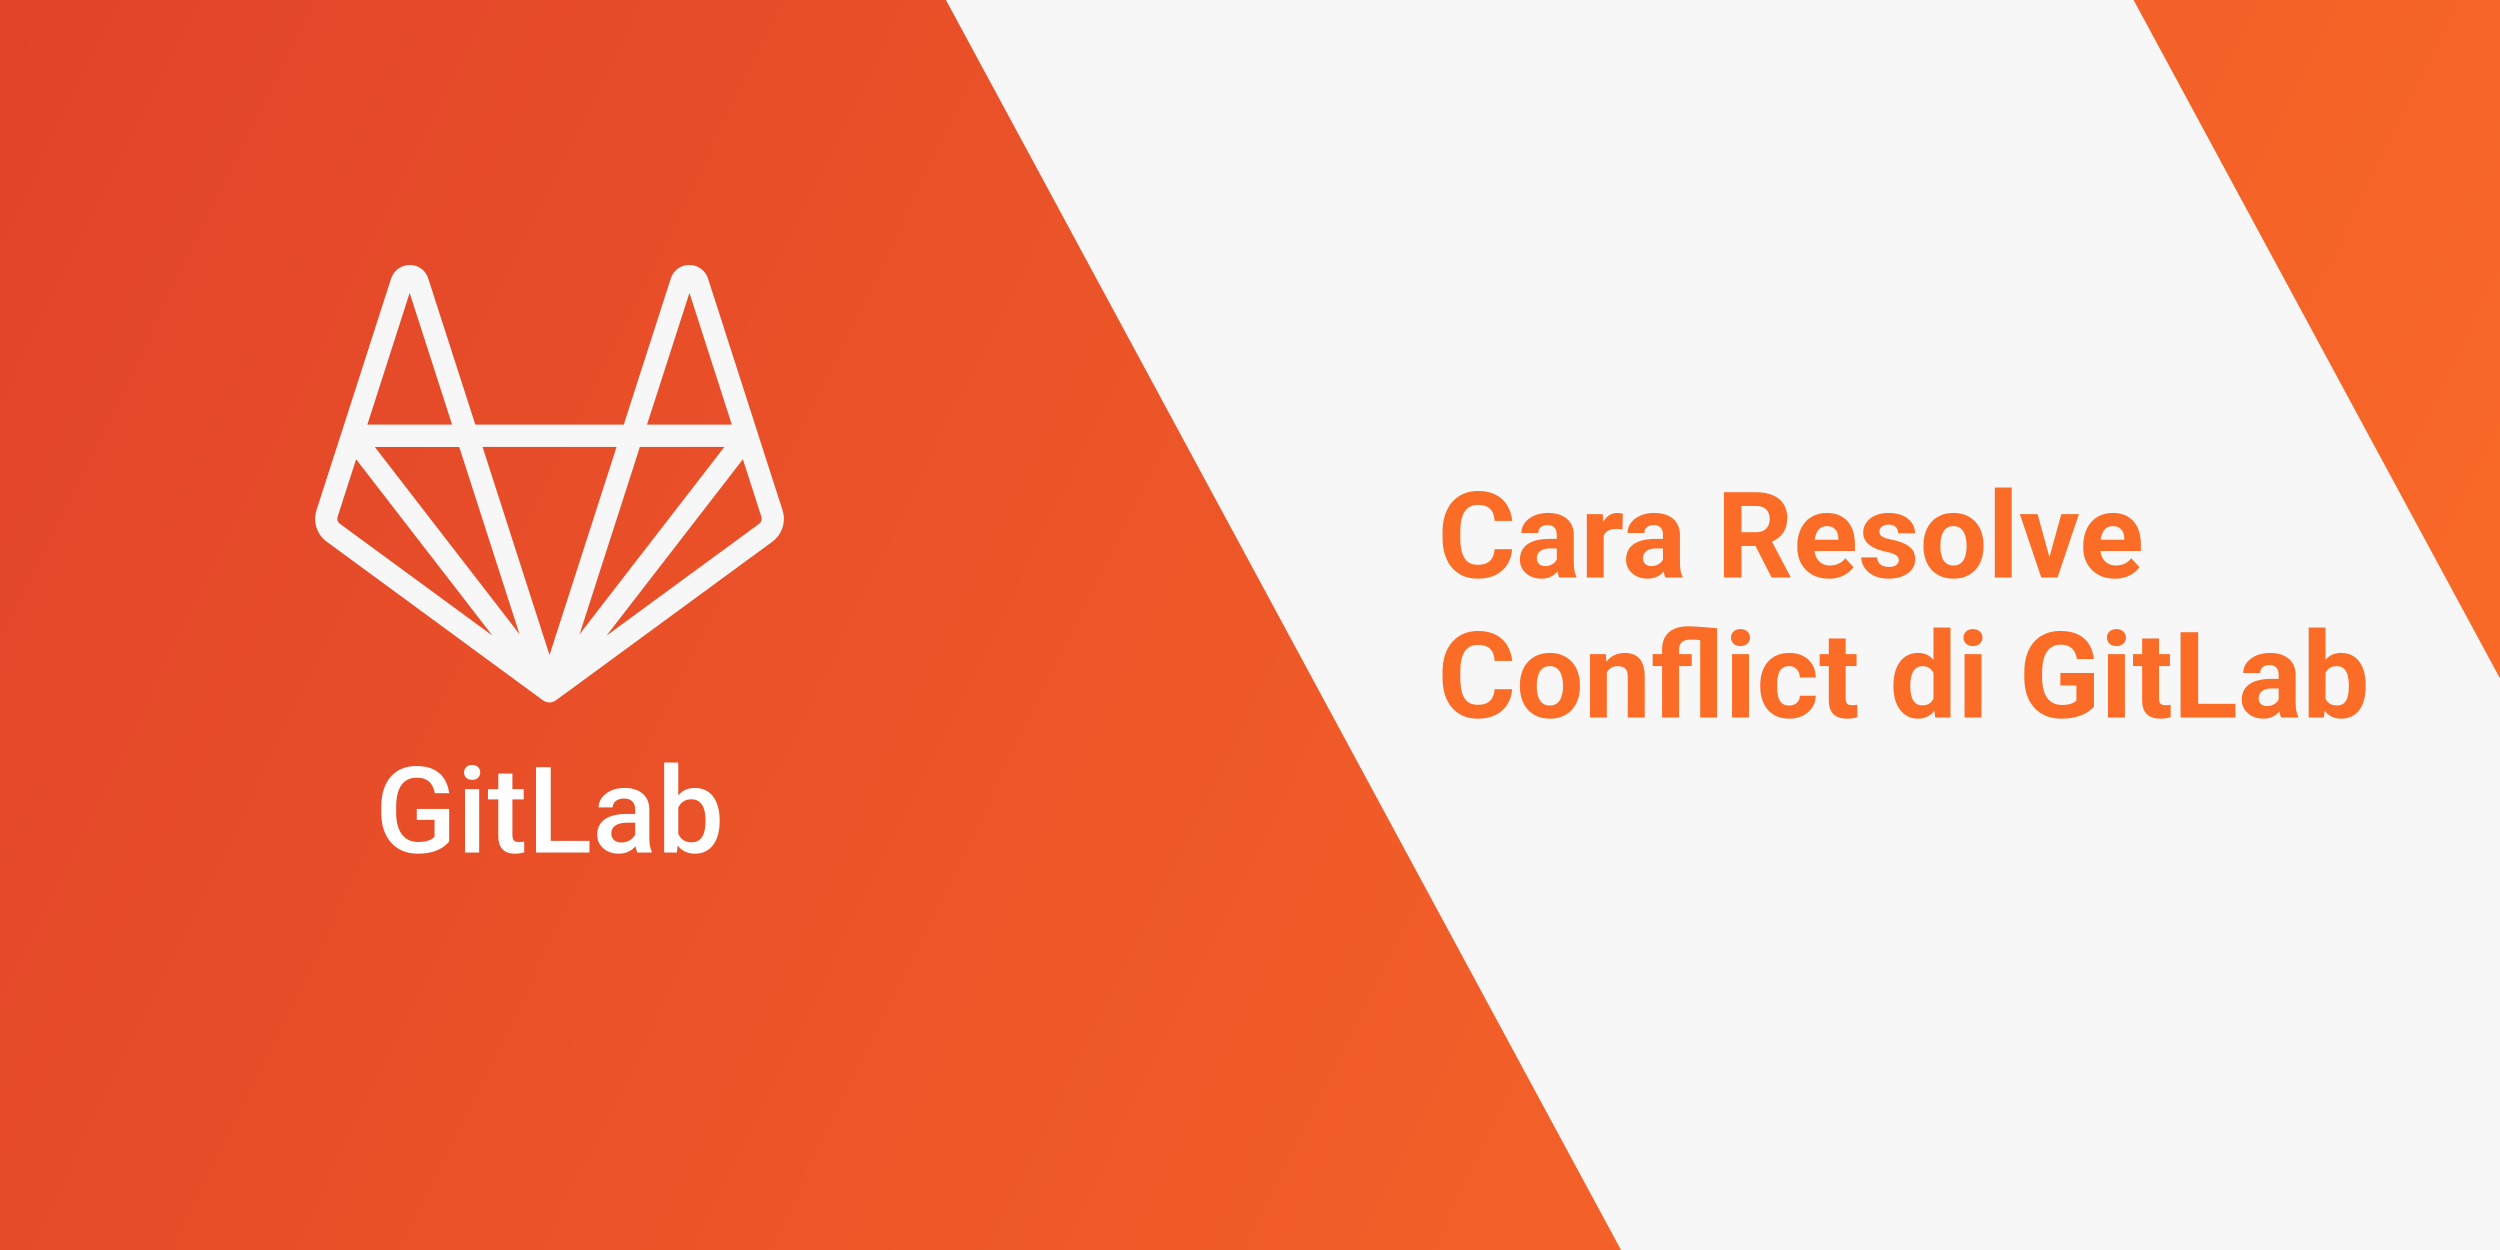 <svg width="1000" height="500" viewBox="0 0 1000 500" fill="none" xmlns="http://www.w3.org/2000/svg">
<g clip-path="url(#clip0_3_50)">
<rect width="1000" height="500" fill="url(#paint0_linear_3_50)"/>
<path d="M312.996 204L303.16 173.5C303.108 173.219 303.028 172.945 302.922 172.68L283.195 111.375C282.678 109.799 281.675 108.427 280.329 107.458C278.984 106.488 277.366 105.969 275.707 105.977C274.053 105.972 272.44 106.498 271.108 107.478C269.775 108.459 268.792 109.841 268.305 111.422L249.5 169.84H190.125L171.305 111.418C170.819 109.843 169.842 108.464 168.516 107.484C167.191 106.504 165.586 105.975 163.937 105.973H163.894C162.231 105.978 160.613 106.511 159.271 107.493C157.929 108.476 156.933 109.858 156.426 111.441L136.68 172.801C136.68 172.855 136.637 172.902 136.617 172.957L126.605 204.004C125.868 206.278 125.865 208.726 126.597 211.002C127.329 213.278 128.759 215.266 130.684 216.684L217.184 280.125C217.943 280.681 218.86 280.978 219.801 280.973C220.742 280.968 221.657 280.661 222.41 280.098L308.926 216.684C310.851 215.265 312.28 213.276 313.011 211C313.741 208.723 313.736 206.274 312.996 204ZM183.699 178.801L207.812 253.707L149.934 178.801M231.824 253.723L254.945 181.91L255.941 178.785H289.738L237.371 246.516M275.781 117.168L292.723 169.836H258.809M246.625 178.766L229.828 230.945L219.805 262.023L193.023 178.766M163.855 117.168L180.832 169.836H146.953M135.891 209.461C135.482 209.159 135.178 208.737 135.023 208.253C134.868 207.769 134.87 207.249 135.027 206.766L142.449 183.719L196.984 254.262M303.727 209.461L242.625 254.242L242.828 253.973L297.148 183.703L304.57 206.75C304.73 207.233 304.733 207.755 304.579 208.24C304.426 208.725 304.123 209.15 303.715 209.453" fill="#F7F7F7"/>
<rect x="365.682" y="-23.51" width="418" height="818.138" transform="rotate(-28.371 365.682 -23.51)" fill="#F7F7F7"/>
<g filter="url(#filter0_d_3_50)">
<path d="M597.828 214.68H604.836C604.695 216.977 604.062 219.016 602.938 220.797C601.828 222.578 600.273 223.969 598.273 224.969C596.289 225.969 593.898 226.469 591.102 226.469C588.914 226.469 586.953 226.094 585.219 225.344C583.484 224.578 582 223.484 580.766 222.062C579.547 220.641 578.617 218.922 577.977 216.906C577.336 214.891 577.016 212.633 577.016 210.133V207.766C577.016 205.266 577.344 203.008 578 200.992C578.672 198.961 579.625 197.234 580.859 195.812C582.109 194.391 583.602 193.297 585.336 192.531C587.07 191.766 589.008 191.383 591.148 191.383C593.992 191.383 596.391 191.898 598.344 192.93C600.312 193.961 601.836 195.383 602.914 197.195C604.008 199.008 604.664 201.07 604.883 203.383H597.852C597.773 202.008 597.5 200.844 597.031 199.891C596.562 198.922 595.852 198.195 594.898 197.711C593.961 197.211 592.711 196.961 591.148 196.961C589.977 196.961 588.953 197.18 588.078 197.617C587.203 198.055 586.469 198.719 585.875 199.609C585.281 200.5 584.836 201.625 584.539 202.984C584.258 204.328 584.117 205.906 584.117 207.719V210.133C584.117 211.898 584.25 213.453 584.516 214.797C584.781 216.125 585.188 217.25 585.734 218.172C586.297 219.078 587.016 219.766 587.891 220.234C588.781 220.688 589.852 220.914 591.102 220.914C592.57 220.914 593.781 220.68 594.734 220.211C595.688 219.742 596.414 219.047 596.914 218.125C597.43 217.203 597.734 216.055 597.828 214.68ZM622.719 220.281V208.984C622.719 208.172 622.586 207.477 622.32 206.898C622.055 206.305 621.641 205.844 621.078 205.516C620.531 205.188 619.82 205.023 618.945 205.023C618.195 205.023 617.547 205.156 617 205.422C616.453 205.672 616.031 206.039 615.734 206.523C615.438 206.992 615.289 207.547 615.289 208.188H608.539C608.539 207.109 608.789 206.086 609.289 205.117C609.789 204.148 610.516 203.297 611.469 202.562C612.422 201.812 613.555 201.227 614.867 200.805C616.195 200.383 617.68 200.172 619.32 200.172C621.289 200.172 623.039 200.5 624.57 201.156C626.102 201.812 627.305 202.797 628.18 204.109C629.07 205.422 629.516 207.062 629.516 209.031V219.883C629.516 221.273 629.602 222.414 629.773 223.305C629.945 224.18 630.195 224.945 630.523 225.602V226H623.703C623.375 225.312 623.125 224.453 622.953 223.422C622.797 222.375 622.719 221.328 622.719 220.281ZM623.609 210.555L623.656 214.375H619.883C618.992 214.375 618.219 214.477 617.562 214.68C616.906 214.883 616.367 215.172 615.945 215.547C615.523 215.906 615.211 216.328 615.008 216.812C614.82 217.297 614.727 217.828 614.727 218.406C614.727 218.984 614.859 219.508 615.125 219.977C615.391 220.43 615.773 220.789 616.273 221.055C616.773 221.305 617.359 221.43 618.031 221.43C619.047 221.43 619.93 221.227 620.68 220.82C621.43 220.414 622.008 219.914 622.414 219.32C622.836 218.727 623.055 218.164 623.07 217.633L624.852 220.492C624.602 221.133 624.258 221.797 623.82 222.484C623.398 223.172 622.859 223.82 622.203 224.43C621.547 225.023 620.758 225.516 619.836 225.906C618.914 226.281 617.82 226.469 616.555 226.469C614.945 226.469 613.484 226.148 612.172 225.508C610.875 224.852 609.844 223.953 609.078 222.812C608.328 221.656 607.953 220.344 607.953 218.875C607.953 217.547 608.203 216.367 608.703 215.336C609.203 214.305 609.938 213.438 610.906 212.734C611.891 212.016 613.117 211.477 614.586 211.117C616.055 210.742 617.758 210.555 619.695 210.555H623.609ZM641.469 206.172V226H634.719V200.641H641.07L641.469 206.172ZM649.109 200.477L648.992 206.734C648.664 206.688 648.266 206.648 647.797 206.617C647.344 206.57 646.93 206.547 646.555 206.547C645.602 206.547 644.773 206.672 644.07 206.922C643.383 207.156 642.805 207.508 642.336 207.977C641.883 208.445 641.539 209.016 641.305 209.688C641.086 210.359 640.961 211.125 640.93 211.984L639.57 211.562C639.57 209.922 639.734 208.414 640.062 207.039C640.391 205.648 640.867 204.438 641.492 203.406C642.133 202.375 642.914 201.578 643.836 201.016C644.758 200.453 645.812 200.172 647 200.172C647.375 200.172 647.758 200.203 648.148 200.266C648.539 200.312 648.859 200.383 649.109 200.477ZM665.188 220.281V208.984C665.188 208.172 665.055 207.477 664.789 206.898C664.523 206.305 664.109 205.844 663.547 205.516C663 205.188 662.289 205.023 661.414 205.023C660.664 205.023 660.016 205.156 659.469 205.422C658.922 205.672 658.5 206.039 658.203 206.523C657.906 206.992 657.758 207.547 657.758 208.188H651.008C651.008 207.109 651.258 206.086 651.758 205.117C652.258 204.148 652.984 203.297 653.938 202.562C654.891 201.812 656.023 201.227 657.336 200.805C658.664 200.383 660.148 200.172 661.789 200.172C663.758 200.172 665.508 200.5 667.039 201.156C668.57 201.812 669.773 202.797 670.648 204.109C671.539 205.422 671.984 207.062 671.984 209.031V219.883C671.984 221.273 672.07 222.414 672.242 223.305C672.414 224.18 672.664 224.945 672.992 225.602V226H666.172C665.844 225.312 665.594 224.453 665.422 223.422C665.266 222.375 665.188 221.328 665.188 220.281ZM666.078 210.555L666.125 214.375H662.352C661.461 214.375 660.688 214.477 660.031 214.68C659.375 214.883 658.836 215.172 658.414 215.547C657.992 215.906 657.68 216.328 657.477 216.812C657.289 217.297 657.195 217.828 657.195 218.406C657.195 218.984 657.328 219.508 657.594 219.977C657.859 220.43 658.242 220.789 658.742 221.055C659.242 221.305 659.828 221.43 660.5 221.43C661.516 221.43 662.398 221.227 663.148 220.82C663.898 220.414 664.477 219.914 664.883 219.32C665.305 218.727 665.523 218.164 665.539 217.633L667.32 220.492C667.07 221.133 666.727 221.797 666.289 222.484C665.867 223.172 665.328 223.82 664.672 224.43C664.016 225.023 663.227 225.516 662.305 225.906C661.383 226.281 660.289 226.469 659.023 226.469C657.414 226.469 655.953 226.148 654.641 225.508C653.344 224.852 652.312 223.953 651.547 222.812C650.797 221.656 650.422 220.344 650.422 218.875C650.422 217.547 650.672 216.367 651.172 215.336C651.672 214.305 652.406 213.438 653.375 212.734C654.359 212.016 655.586 211.477 657.055 211.117C658.523 210.742 660.227 210.555 662.164 210.555H666.078ZM689.562 191.875H702.289C704.898 191.875 707.141 192.266 709.016 193.047C710.906 193.828 712.359 194.984 713.375 196.516C714.391 198.047 714.898 199.93 714.898 202.164C714.898 203.992 714.586 205.562 713.961 206.875C713.352 208.172 712.484 209.258 711.359 210.133C710.25 210.992 708.945 211.68 707.445 212.195L705.219 213.367H694.156L694.109 207.883H702.336C703.57 207.883 704.594 207.664 705.406 207.227C706.219 206.789 706.828 206.18 707.234 205.398C707.656 204.617 707.867 203.711 707.867 202.68C707.867 201.586 707.664 200.641 707.258 199.844C706.852 199.047 706.234 198.438 705.406 198.016C704.578 197.594 703.539 197.383 702.289 197.383H696.594V226H689.562V191.875ZM708.641 226L700.859 210.789L708.289 210.742L716.164 225.672V226H708.641ZM731.562 226.469C729.594 226.469 727.828 226.156 726.266 225.531C724.703 224.891 723.375 224.008 722.281 222.883C721.203 221.758 720.375 220.453 719.797 218.969C719.219 217.469 718.93 215.875 718.93 214.188V213.25C718.93 211.328 719.203 209.57 719.75 207.977C720.297 206.383 721.078 205 722.094 203.828C723.125 202.656 724.375 201.758 725.844 201.133C727.312 200.492 728.969 200.172 730.812 200.172C732.609 200.172 734.203 200.469 735.594 201.062C736.984 201.656 738.148 202.5 739.086 203.594C740.039 204.688 740.758 206 741.242 207.531C741.727 209.047 741.969 210.734 741.969 212.594V215.406H721.812V210.906H735.336V210.391C735.336 209.453 735.164 208.617 734.82 207.883C734.492 207.133 733.992 206.539 733.32 206.102C732.648 205.664 731.789 205.445 730.742 205.445C729.852 205.445 729.086 205.641 728.445 206.031C727.805 206.422 727.281 206.969 726.875 207.672C726.484 208.375 726.188 209.203 725.984 210.156C725.797 211.094 725.703 212.125 725.703 213.25V214.188C725.703 215.203 725.844 216.141 726.125 217C726.422 217.859 726.836 218.602 727.367 219.227C727.914 219.852 728.57 220.336 729.336 220.68C730.117 221.023 731 221.195 731.984 221.195C733.203 221.195 734.336 220.961 735.383 220.492C736.445 220.008 737.359 219.281 738.125 218.312L741.406 221.875C740.875 222.641 740.148 223.375 739.227 224.078C738.32 224.781 737.227 225.359 735.945 225.812C734.664 226.25 733.203 226.469 731.562 226.469ZM759.523 218.992C759.523 218.508 759.383 218.07 759.102 217.68C758.82 217.289 758.297 216.93 757.531 216.602C756.781 216.258 755.695 215.945 754.273 215.664C752.992 215.383 751.797 215.031 750.688 214.609C749.594 214.172 748.641 213.648 747.828 213.039C747.031 212.43 746.406 211.711 745.953 210.883C745.5 210.039 745.273 209.078 745.273 208C745.273 206.938 745.5 205.938 745.953 205C746.422 204.062 747.086 203.234 747.945 202.516C748.82 201.781 749.883 201.211 751.133 200.805C752.398 200.383 753.82 200.172 755.398 200.172C757.602 200.172 759.492 200.523 761.07 201.227C762.664 201.93 763.883 202.898 764.727 204.133C765.586 205.352 766.016 206.742 766.016 208.305H759.266C759.266 207.648 759.125 207.062 758.844 206.547C758.578 206.016 758.156 205.602 757.578 205.305C757.016 204.992 756.281 204.836 755.375 204.836C754.625 204.836 753.977 204.969 753.43 205.234C752.883 205.484 752.461 205.828 752.164 206.266C751.883 206.688 751.742 207.156 751.742 207.672C751.742 208.062 751.82 208.414 751.977 208.727C752.148 209.023 752.422 209.297 752.797 209.547C753.172 209.797 753.656 210.031 754.25 210.25C754.859 210.453 755.609 210.641 756.5 210.812C758.328 211.188 759.961 211.68 761.398 212.289C762.836 212.883 763.977 213.695 764.82 214.727C765.664 215.742 766.086 217.078 766.086 218.734C766.086 219.859 765.836 220.891 765.336 221.828C764.836 222.766 764.117 223.586 763.18 224.289C762.242 224.977 761.117 225.516 759.805 225.906C758.508 226.281 757.047 226.469 755.422 226.469C753.062 226.469 751.062 226.047 749.422 225.203C747.797 224.359 746.562 223.289 745.719 221.992C744.891 220.68 744.477 219.336 744.477 217.961H750.875C750.906 218.883 751.141 219.625 751.578 220.188C752.031 220.75 752.602 221.156 753.289 221.406C753.992 221.656 754.75 221.781 755.562 221.781C756.438 221.781 757.164 221.664 757.742 221.43C758.32 221.18 758.758 220.852 759.055 220.445C759.367 220.023 759.523 219.539 759.523 218.992ZM769.391 213.578V213.086C769.391 211.227 769.656 209.516 770.188 207.953C770.719 206.375 771.492 205.008 772.508 203.852C773.523 202.695 774.773 201.797 776.258 201.156C777.742 200.5 779.445 200.172 781.367 200.172C783.289 200.172 785 200.5 786.5 201.156C788 201.797 789.258 202.695 790.273 203.852C791.305 205.008 792.086 206.375 792.617 207.953C793.148 209.516 793.414 211.227 793.414 213.086V213.578C793.414 215.422 793.148 217.133 792.617 218.711C792.086 220.273 791.305 221.641 790.273 222.812C789.258 223.969 788.008 224.867 786.523 225.508C785.039 226.148 783.336 226.469 781.414 226.469C779.492 226.469 777.781 226.148 776.281 225.508C774.797 224.867 773.539 223.969 772.508 222.812C771.492 221.641 770.719 220.273 770.188 218.711C769.656 217.133 769.391 215.422 769.391 213.578ZM776.141 213.086V213.578C776.141 214.641 776.234 215.633 776.422 216.555C776.609 217.477 776.906 218.289 777.312 218.992C777.734 219.68 778.281 220.219 778.953 220.609C779.625 221 780.445 221.195 781.414 221.195C782.352 221.195 783.156 221 783.828 220.609C784.5 220.219 785.039 219.68 785.445 218.992C785.852 218.289 786.148 217.477 786.336 216.555C786.539 215.633 786.641 214.641 786.641 213.578V213.086C786.641 212.055 786.539 211.086 786.336 210.18C786.148 209.258 785.844 208.445 785.422 207.742C785.016 207.023 784.477 206.461 783.805 206.055C783.133 205.648 782.32 205.445 781.367 205.445C780.414 205.445 779.602 205.648 778.93 206.055C778.273 206.461 777.734 207.023 777.312 207.742C776.906 208.445 776.609 209.258 776.422 210.18C776.234 211.086 776.141 212.055 776.141 213.086ZM804.688 190V226H797.914V190H804.688ZM818.891 221.078L824.516 200.641H831.57L823.016 226H818.75L818.891 221.078ZM815.023 200.641L820.672 221.102L820.789 226H816.5L807.945 200.641H815.023ZM845.938 226.469C843.969 226.469 842.203 226.156 840.641 225.531C839.078 224.891 837.75 224.008 836.656 222.883C835.578 221.758 834.75 220.453 834.172 218.969C833.594 217.469 833.305 215.875 833.305 214.188V213.25C833.305 211.328 833.578 209.57 834.125 207.977C834.672 206.383 835.453 205 836.469 203.828C837.5 202.656 838.75 201.758 840.219 201.133C841.688 200.492 843.344 200.172 845.188 200.172C846.984 200.172 848.578 200.469 849.969 201.062C851.359 201.656 852.523 202.5 853.461 203.594C854.414 204.688 855.133 206 855.617 207.531C856.102 209.047 856.344 210.734 856.344 212.594V215.406H836.188V210.906H849.711V210.391C849.711 209.453 849.539 208.617 849.195 207.883C848.867 207.133 848.367 206.539 847.695 206.102C847.023 205.664 846.164 205.445 845.117 205.445C844.227 205.445 843.461 205.641 842.82 206.031C842.18 206.422 841.656 206.969 841.25 207.672C840.859 208.375 840.562 209.203 840.359 210.156C840.172 211.094 840.078 212.125 840.078 213.25V214.188C840.078 215.203 840.219 216.141 840.5 217C840.797 217.859 841.211 218.602 841.742 219.227C842.289 219.852 842.945 220.336 843.711 220.68C844.492 221.023 845.375 221.195 846.359 221.195C847.578 221.195 848.711 220.961 849.758 220.492C850.82 220.008 851.734 219.281 852.5 218.312L855.781 221.875C855.25 222.641 854.523 223.375 853.602 224.078C852.695 224.781 851.602 225.359 850.32 225.812C849.039 226.25 847.578 226.469 845.938 226.469ZM597.828 270.68H604.836C604.695 272.977 604.062 275.016 602.938 276.797C601.828 278.578 600.273 279.969 598.273 280.969C596.289 281.969 593.898 282.469 591.102 282.469C588.914 282.469 586.953 282.094 585.219 281.344C583.484 280.578 582 279.484 580.766 278.062C579.547 276.641 578.617 274.922 577.977 272.906C577.336 270.891 577.016 268.633 577.016 266.133V263.766C577.016 261.266 577.344 259.008 578 256.992C578.672 254.961 579.625 253.234 580.859 251.812C582.109 250.391 583.602 249.297 585.336 248.531C587.07 247.766 589.008 247.383 591.148 247.383C593.992 247.383 596.391 247.898 598.344 248.93C600.312 249.961 601.836 251.383 602.914 253.195C604.008 255.008 604.664 257.07 604.883 259.383H597.852C597.773 258.008 597.5 256.844 597.031 255.891C596.562 254.922 595.852 254.195 594.898 253.711C593.961 253.211 592.711 252.961 591.148 252.961C589.977 252.961 588.953 253.18 588.078 253.617C587.203 254.055 586.469 254.719 585.875 255.609C585.281 256.5 584.836 257.625 584.539 258.984C584.258 260.328 584.117 261.906 584.117 263.719V266.133C584.117 267.898 584.25 269.453 584.516 270.797C584.781 272.125 585.188 273.25 585.734 274.172C586.297 275.078 587.016 275.766 587.891 276.234C588.781 276.688 589.852 276.914 591.102 276.914C592.57 276.914 593.781 276.68 594.734 276.211C595.688 275.742 596.414 275.047 596.914 274.125C597.43 273.203 597.734 272.055 597.828 270.68ZM607.953 269.578V269.086C607.953 267.227 608.219 265.516 608.75 263.953C609.281 262.375 610.055 261.008 611.07 259.852C612.086 258.695 613.336 257.797 614.82 257.156C616.305 256.5 618.008 256.172 619.93 256.172C621.852 256.172 623.562 256.5 625.062 257.156C626.562 257.797 627.82 258.695 628.836 259.852C629.867 261.008 630.648 262.375 631.18 263.953C631.711 265.516 631.977 267.227 631.977 269.086V269.578C631.977 271.422 631.711 273.133 631.18 274.711C630.648 276.273 629.867 277.641 628.836 278.812C627.82 279.969 626.57 280.867 625.086 281.508C623.602 282.148 621.898 282.469 619.977 282.469C618.055 282.469 616.344 282.148 614.844 281.508C613.359 280.867 612.102 279.969 611.07 278.812C610.055 277.641 609.281 276.273 608.75 274.711C608.219 273.133 607.953 271.422 607.953 269.578ZM614.703 269.086V269.578C614.703 270.641 614.797 271.633 614.984 272.555C615.172 273.477 615.469 274.289 615.875 274.992C616.297 275.68 616.844 276.219 617.516 276.609C618.188 277 619.008 277.195 619.977 277.195C620.914 277.195 621.719 277 622.391 276.609C623.062 276.219 623.602 275.68 624.008 274.992C624.414 274.289 624.711 273.477 624.898 272.555C625.102 271.633 625.203 270.641 625.203 269.578V269.086C625.203 268.055 625.102 267.086 624.898 266.18C624.711 265.258 624.406 264.445 623.984 263.742C623.578 263.023 623.039 262.461 622.367 262.055C621.695 261.648 620.883 261.445 619.93 261.445C618.977 261.445 618.164 261.648 617.492 262.055C616.836 262.461 616.297 263.023 615.875 263.742C615.469 264.445 615.172 265.258 614.984 266.18C614.797 267.086 614.703 268.055 614.703 269.086ZM642.734 262.055V282H635.984V256.641H642.312L642.734 262.055ZM641.75 268.43H639.922C639.922 266.555 640.164 264.867 640.648 263.367C641.133 261.852 641.812 260.562 642.688 259.5C643.562 258.422 644.602 257.602 645.805 257.039C647.023 256.461 648.383 256.172 649.883 256.172C651.07 256.172 652.156 256.344 653.141 256.688C654.125 257.031 654.969 257.578 655.672 258.328C656.391 259.078 656.938 260.07 657.312 261.305C657.703 262.539 657.898 264.047 657.898 265.828V282H651.102V265.805C651.102 264.68 650.945 263.805 650.633 263.18C650.32 262.555 649.859 262.117 649.25 261.867C648.656 261.602 647.922 261.469 647.047 261.469C646.141 261.469 645.352 261.648 644.68 262.008C644.023 262.367 643.477 262.867 643.039 263.508C642.617 264.133 642.297 264.867 642.078 265.711C641.859 266.555 641.75 267.461 641.75 268.43ZM671.633 282H664.836V254.695C664.836 252.711 665.25 251.039 666.078 249.68C666.906 248.305 668.102 247.266 669.664 246.562C671.227 245.859 673.109 245.508 675.312 245.508C676.234 245.508 677.383 245.555 678.758 245.648C680.148 245.727 681.562 245.828 683 245.953C684.453 246.062 685.727 246.18 686.82 246.305L684.008 251.625C682.602 251.375 681.25 251.18 679.953 251.039C678.656 250.898 677.422 250.828 676.25 250.828C675.25 250.828 674.406 250.977 673.719 251.273C673.031 251.57 672.508 252.008 672.148 252.586C671.805 253.148 671.633 253.852 671.633 254.695V282ZM680.07 282V246.305H686.82V282H680.07ZM676.695 256.641V261.422H661.062V256.641H676.695ZM699.594 256.641V282H692.82V256.641H699.594ZM692.398 250.031C692.398 249.047 692.742 248.234 693.43 247.594C694.117 246.953 695.039 246.633 696.195 246.633C697.336 246.633 698.25 246.953 698.938 247.594C699.641 248.234 699.992 249.047 699.992 250.031C699.992 251.016 699.641 251.828 698.938 252.469C698.25 253.109 697.336 253.43 696.195 253.43C695.039 253.43 694.117 253.109 693.43 252.469C692.742 251.828 692.398 251.016 692.398 250.031ZM715.648 277.195C716.477 277.195 717.211 277.039 717.852 276.727C718.492 276.398 718.992 275.945 719.352 275.367C719.727 274.773 719.922 274.078 719.938 273.281H726.289C726.273 275.062 725.797 276.648 724.859 278.039C723.922 279.414 722.664 280.5 721.086 281.297C719.508 282.078 717.742 282.469 715.789 282.469C713.82 282.469 712.102 282.141 710.633 281.484C709.18 280.828 707.969 279.922 707 278.766C706.031 277.594 705.305 276.234 704.82 274.688C704.336 273.125 704.094 271.453 704.094 269.672V268.992C704.094 267.195 704.336 265.523 704.82 263.977C705.305 262.414 706.031 261.055 707 259.898C707.969 258.727 709.18 257.812 710.633 257.156C712.086 256.5 713.789 256.172 715.742 256.172C717.82 256.172 719.641 256.57 721.203 257.367C722.781 258.164 724.016 259.305 724.906 260.789C725.812 262.258 726.273 264 726.289 266.016H719.938C719.922 265.172 719.742 264.406 719.398 263.719C719.07 263.031 718.586 262.484 717.945 262.078C717.32 261.656 716.547 261.445 715.625 261.445C714.641 261.445 713.836 261.656 713.211 262.078C712.586 262.484 712.102 263.047 711.758 263.766C711.414 264.469 711.172 265.273 711.031 266.18C710.906 267.07 710.844 268.008 710.844 268.992V269.672C710.844 270.656 710.906 271.602 711.031 272.508C711.156 273.414 711.391 274.219 711.734 274.922C712.094 275.625 712.586 276.18 713.211 276.586C713.836 276.992 714.648 277.195 715.648 277.195ZM742.625 256.641V261.422H727.859V256.641H742.625ZM731.516 250.383H738.266V274.359C738.266 275.094 738.359 275.656 738.547 276.047C738.75 276.438 739.047 276.711 739.438 276.867C739.828 277.008 740.32 277.078 740.914 277.078C741.336 277.078 741.711 277.062 742.039 277.031C742.383 276.984 742.672 276.938 742.906 276.891L742.93 281.859C742.352 282.047 741.727 282.195 741.055 282.305C740.383 282.414 739.641 282.469 738.828 282.469C737.344 282.469 736.047 282.227 734.938 281.742C733.844 281.242 733 280.445 732.406 279.352C731.812 278.258 731.516 276.82 731.516 275.039V250.383ZM773.398 276.469V246H780.195V282H774.078L773.398 276.469ZM757.367 269.625V269.133C757.367 267.195 757.586 265.438 758.023 263.859C758.461 262.266 759.102 260.898 759.945 259.758C760.789 258.617 761.828 257.734 763.062 257.109C764.297 256.484 765.703 256.172 767.281 256.172C768.766 256.172 770.062 256.484 771.172 257.109C772.297 257.734 773.25 258.625 774.031 259.781C774.828 260.922 775.469 262.273 775.953 263.836C776.438 265.383 776.789 267.078 777.008 268.922V270C776.789 271.766 776.438 273.406 775.953 274.922C775.469 276.438 774.828 277.766 774.031 278.906C773.25 280.031 772.297 280.906 771.172 281.531C770.047 282.156 768.734 282.469 767.234 282.469C765.656 282.469 764.25 282.148 763.016 281.508C761.797 280.867 760.766 279.969 759.922 278.812C759.094 277.656 758.461 276.297 758.023 274.734C757.586 273.172 757.367 271.469 757.367 269.625ZM764.117 269.133V269.625C764.117 270.672 764.195 271.648 764.352 272.555C764.523 273.461 764.797 274.266 765.172 274.969C765.562 275.656 766.062 276.195 766.672 276.586C767.297 276.961 768.055 277.148 768.945 277.148C770.102 277.148 771.055 276.891 771.805 276.375C772.555 275.844 773.125 275.117 773.516 274.195C773.922 273.273 774.156 272.211 774.219 271.008V267.938C774.172 266.953 774.031 266.07 773.797 265.289C773.578 264.492 773.25 263.812 772.812 263.25C772.391 262.688 771.859 262.25 771.219 261.938C770.594 261.625 769.852 261.469 768.992 261.469C768.117 261.469 767.367 261.672 766.742 262.078C766.117 262.469 765.609 263.008 765.219 263.695C764.844 264.383 764.562 265.195 764.375 266.133C764.203 267.055 764.117 268.055 764.117 269.133ZM792.594 256.641V282H785.82V256.641H792.594ZM785.398 250.031C785.398 249.047 785.742 248.234 786.43 247.594C787.117 246.953 788.039 246.633 789.195 246.633C790.336 246.633 791.25 246.953 791.938 247.594C792.641 248.234 792.992 249.047 792.992 250.031C792.992 251.016 792.641 251.828 791.938 252.469C791.25 253.109 790.336 253.43 789.195 253.43C788.039 253.43 787.117 253.109 786.43 252.469C785.742 251.828 785.398 251.016 785.398 250.031ZM837.594 264.164V277.688C837.062 278.328 836.242 279.023 835.133 279.773C834.023 280.508 832.594 281.141 830.844 281.672C829.094 282.203 826.977 282.469 824.492 282.469C822.289 282.469 820.281 282.109 818.469 281.391C816.656 280.656 815.094 279.586 813.781 278.18C812.484 276.773 811.484 275.055 810.781 273.023C810.078 270.977 809.727 268.641 809.727 266.016V263.883C809.727 261.258 810.062 258.922 810.734 256.875C811.422 254.828 812.398 253.102 813.664 251.695C814.93 250.289 816.438 249.219 818.188 248.484C819.938 247.75 821.883 247.383 824.023 247.383C826.992 247.383 829.43 247.867 831.336 248.836C833.242 249.789 834.695 251.117 835.695 252.82C836.711 254.508 837.336 256.445 837.57 258.633H830.75C830.578 257.477 830.25 256.469 829.766 255.609C829.281 254.75 828.586 254.078 827.68 253.594C826.789 253.109 825.633 252.867 824.211 252.867C823.039 252.867 821.992 253.109 821.07 253.594C820.164 254.062 819.398 254.758 818.773 255.68C818.148 256.602 817.672 257.742 817.344 259.102C817.016 260.461 816.852 262.039 816.852 263.836V266.016C816.852 267.797 817.023 269.375 817.367 270.75C817.711 272.109 818.219 273.258 818.891 274.195C819.578 275.117 820.422 275.812 821.422 276.281C822.422 276.75 823.586 276.984 824.914 276.984C826.023 276.984 826.945 276.891 827.68 276.703C828.43 276.516 829.031 276.289 829.484 276.023C829.953 275.742 830.312 275.477 830.562 275.227V269.18H824.141V264.164H837.594ZM849.969 256.641V282H843.195V256.641H849.969ZM842.773 250.031C842.773 249.047 843.117 248.234 843.805 247.594C844.492 246.953 845.414 246.633 846.57 246.633C847.711 246.633 848.625 246.953 849.312 247.594C850.016 248.234 850.367 249.047 850.367 250.031C850.367 251.016 850.016 251.828 849.312 252.469C848.625 253.109 847.711 253.43 846.57 253.43C845.414 253.43 844.492 253.109 843.805 252.469C843.117 251.828 842.773 251.016 842.773 250.031ZM867.969 256.641V261.422H853.203V256.641H867.969ZM856.859 250.383H863.609V274.359C863.609 275.094 863.703 275.656 863.891 276.047C864.094 276.438 864.391 276.711 864.781 276.867C865.172 277.008 865.664 277.078 866.258 277.078C866.68 277.078 867.055 277.062 867.383 277.031C867.727 276.984 868.016 276.938 868.25 276.891L868.273 281.859C867.695 282.047 867.07 282.195 866.398 282.305C865.727 282.414 864.984 282.469 864.172 282.469C862.688 282.469 861.391 282.227 860.281 281.742C859.188 281.242 858.344 280.445 857.75 279.352C857.156 278.258 856.859 276.82 856.859 275.039V250.383ZM894.172 276.516V282H876.992V276.516H894.172ZM879.266 247.875V282H872.234V247.875H879.266ZM911.469 276.281V264.984C911.469 264.172 911.336 263.477 911.07 262.898C910.805 262.305 910.391 261.844 909.828 261.516C909.281 261.188 908.57 261.023 907.695 261.023C906.945 261.023 906.297 261.156 905.75 261.422C905.203 261.672 904.781 262.039 904.484 262.523C904.188 262.992 904.039 263.547 904.039 264.188H897.289C897.289 263.109 897.539 262.086 898.039 261.117C898.539 260.148 899.266 259.297 900.219 258.562C901.172 257.812 902.305 257.227 903.617 256.805C904.945 256.383 906.43 256.172 908.07 256.172C910.039 256.172 911.789 256.5 913.32 257.156C914.852 257.812 916.055 258.797 916.93 260.109C917.82 261.422 918.266 263.062 918.266 265.031V275.883C918.266 277.273 918.352 278.414 918.523 279.305C918.695 280.18 918.945 280.945 919.273 281.602V282H912.453C912.125 281.312 911.875 280.453 911.703 279.422C911.547 278.375 911.469 277.328 911.469 276.281ZM912.359 266.555L912.406 270.375H908.633C907.742 270.375 906.969 270.477 906.312 270.68C905.656 270.883 905.117 271.172 904.695 271.547C904.273 271.906 903.961 272.328 903.758 272.812C903.57 273.297 903.477 273.828 903.477 274.406C903.477 274.984 903.609 275.508 903.875 275.977C904.141 276.43 904.523 276.789 905.023 277.055C905.523 277.305 906.109 277.43 906.781 277.43C907.797 277.43 908.68 277.227 909.43 276.82C910.18 276.414 910.758 275.914 911.164 275.32C911.586 274.727 911.805 274.164 911.82 273.633L913.602 276.492C913.352 277.133 913.008 277.797 912.57 278.484C912.148 279.172 911.609 279.82 910.953 280.43C910.297 281.023 909.508 281.516 908.586 281.906C907.664 282.281 906.57 282.469 905.305 282.469C903.695 282.469 902.234 282.148 900.922 281.508C899.625 280.852 898.594 279.953 897.828 278.812C897.078 277.656 896.703 276.344 896.703 274.875C896.703 273.547 896.953 272.367 897.453 271.336C897.953 270.305 898.688 269.438 899.656 268.734C900.641 268.016 901.867 267.477 903.336 267.117C904.805 266.742 906.508 266.555 908.445 266.555H912.359ZM923.469 246H930.219V276.188L929.539 282H923.469V246ZM946.273 269.062V269.555C946.273 271.445 946.07 273.18 945.664 274.758C945.273 276.336 944.664 277.703 943.836 278.859C943.008 280 941.977 280.891 940.742 281.531C939.523 282.156 938.086 282.469 936.43 282.469C934.883 282.469 933.539 282.156 932.398 281.531C931.273 280.906 930.328 280.023 929.562 278.883C928.797 277.742 928.18 276.406 927.711 274.875C927.242 273.344 926.891 271.672 926.656 269.859V268.781C926.891 266.969 927.242 265.297 927.711 263.766C928.18 262.234 928.797 260.898 929.562 259.758C930.328 258.617 931.273 257.734 932.398 257.109C933.523 256.484 934.852 256.172 936.383 256.172C938.055 256.172 939.508 256.492 940.742 257.133C941.992 257.758 943.023 258.648 943.836 259.805C944.664 260.945 945.273 262.305 945.664 263.883C946.07 265.445 946.273 267.172 946.273 269.062ZM939.523 269.555V269.062C939.523 268.031 939.445 267.062 939.289 266.156C939.148 265.234 938.898 264.43 938.539 263.742C938.18 263.039 937.688 262.484 937.062 262.078C936.453 261.672 935.664 261.469 934.695 261.469C933.773 261.469 932.992 261.625 932.352 261.938C931.711 262.25 931.18 262.688 930.758 263.25C930.352 263.812 930.047 264.484 929.844 265.266C929.641 266.031 929.516 266.875 929.469 267.797V270.867C929.516 272.102 929.719 273.195 930.078 274.148C930.453 275.086 931.016 275.828 931.766 276.375C932.531 276.906 933.523 277.172 934.742 277.172C935.695 277.172 936.484 276.984 937.109 276.609C937.734 276.234 938.219 275.703 938.562 275.016C938.922 274.328 939.172 273.523 939.312 272.602C939.453 271.664 939.523 270.648 939.523 269.555Z" fill="#FB6D27"/>
</g>
<path d="M179.672 323.562V336.594C179.188 337.234 178.43 337.938 177.398 338.703C176.383 339.453 175.031 340.102 173.344 340.648C171.656 341.195 169.555 341.469 167.039 341.469C164.898 341.469 162.938 341.109 161.156 340.391C159.375 339.656 157.836 338.586 156.539 337.18C155.258 335.773 154.266 334.062 153.562 332.047C152.859 330.016 152.508 327.703 152.508 325.109V322.742C152.508 320.164 152.828 317.867 153.469 315.852C154.125 313.82 155.062 312.102 156.281 310.695C157.5 309.289 158.969 308.227 160.688 307.508C162.422 306.773 164.383 306.406 166.57 306.406C169.367 306.406 171.68 306.875 173.508 307.812C175.352 308.734 176.773 310.016 177.773 311.656C178.773 313.297 179.406 315.172 179.672 317.281H173.906C173.719 316.094 173.352 315.031 172.805 314.094C172.273 313.156 171.508 312.422 170.508 311.891C169.523 311.344 168.242 311.07 166.664 311.07C165.305 311.07 164.109 311.328 163.078 311.844C162.047 312.359 161.188 313.117 160.5 314.117C159.828 315.117 159.32 316.336 158.977 317.773C158.633 319.211 158.461 320.852 158.461 322.695V325.109C158.461 326.984 158.656 328.648 159.047 330.102C159.453 331.555 160.031 332.781 160.781 333.781C161.547 334.781 162.477 335.539 163.57 336.055C164.664 336.555 165.898 336.805 167.273 336.805C168.617 336.805 169.719 336.695 170.578 336.477C171.438 336.242 172.117 335.969 172.617 335.656C173.133 335.328 173.531 335.016 173.812 334.719V327.945H166.711V323.562H179.672ZM191.672 315.641V341H186V315.641H191.672ZM185.625 308.984C185.625 308.125 185.906 307.414 186.469 306.852C187.047 306.273 187.844 305.984 188.859 305.984C189.859 305.984 190.648 306.273 191.227 306.852C191.805 307.414 192.094 308.125 192.094 308.984C192.094 309.828 191.805 310.531 191.227 311.094C190.648 311.656 189.859 311.938 188.859 311.938C187.844 311.938 187.047 311.656 186.469 311.094C185.906 310.531 185.625 309.828 185.625 308.984ZM209.484 315.641V319.766H195.188V315.641H209.484ZM199.312 309.43H204.961V333.992C204.961 334.773 205.07 335.375 205.289 335.797C205.523 336.203 205.844 336.477 206.25 336.617C206.656 336.758 207.133 336.828 207.68 336.828C208.07 336.828 208.445 336.805 208.805 336.758C209.164 336.711 209.453 336.664 209.672 336.617L209.695 340.93C209.227 341.07 208.68 341.195 208.055 341.305C207.445 341.414 206.742 341.469 205.945 341.469C204.648 341.469 203.5 341.242 202.5 340.789C201.5 340.32 200.719 339.562 200.156 338.516C199.594 337.469 199.312 336.078 199.312 334.344V309.43ZM235.781 336.336V341H218.648V336.336H235.781ZM220.289 306.875V341H214.406V306.875H220.289ZM254.062 335.914V323.82C254.062 322.914 253.898 322.133 253.57 321.477C253.242 320.82 252.742 320.312 252.07 319.953C251.414 319.594 250.586 319.414 249.586 319.414C248.664 319.414 247.867 319.57 247.195 319.883C246.523 320.195 246 320.617 245.625 321.148C245.25 321.68 245.062 322.281 245.062 322.953H239.438C239.438 321.953 239.68 320.984 240.164 320.047C240.648 319.109 241.352 318.273 242.273 317.539C243.195 316.805 244.297 316.227 245.578 315.805C246.859 315.383 248.297 315.172 249.891 315.172C251.797 315.172 253.484 315.492 254.953 316.133C256.438 316.773 257.602 317.742 258.445 319.039C259.305 320.32 259.734 321.93 259.734 323.867V335.141C259.734 336.297 259.812 337.336 259.969 338.258C260.141 339.164 260.383 339.953 260.695 340.625V341H254.906C254.641 340.391 254.43 339.617 254.273 338.68C254.133 337.727 254.062 336.805 254.062 335.914ZM254.883 325.578L254.93 329.07H250.875C249.828 329.07 248.906 329.172 248.109 329.375C247.312 329.562 246.648 329.844 246.117 330.219C245.586 330.594 245.188 331.047 244.922 331.578C244.656 332.109 244.523 332.711 244.523 333.383C244.523 334.055 244.68 334.672 244.992 335.234C245.305 335.781 245.758 336.211 246.352 336.523C246.961 336.836 247.695 336.992 248.555 336.992C249.711 336.992 250.719 336.758 251.578 336.289C252.453 335.805 253.141 335.219 253.641 334.531C254.141 333.828 254.406 333.164 254.438 332.539L256.266 335.047C256.078 335.688 255.758 336.375 255.305 337.109C254.852 337.844 254.258 338.547 253.523 339.219C252.805 339.875 251.938 340.414 250.922 340.836C249.922 341.258 248.766 341.469 247.453 341.469C245.797 341.469 244.32 341.141 243.023 340.484C241.727 339.812 240.711 338.914 239.977 337.789C239.242 336.648 238.875 335.359 238.875 333.922C238.875 332.578 239.125 331.391 239.625 330.359C240.141 329.312 240.891 328.438 241.875 327.734C242.875 327.031 244.094 326.5 245.531 326.141C246.969 325.766 248.609 325.578 250.453 325.578H254.883ZM265.664 305H271.312V335.586L270.773 341H265.664V305ZM287.859 328.086V328.578C287.859 330.453 287.648 332.18 287.227 333.758C286.82 335.32 286.195 336.68 285.352 337.836C284.523 338.992 283.492 339.891 282.258 340.531C281.039 341.156 279.625 341.469 278.016 341.469C276.438 341.469 275.062 341.172 273.891 340.578C272.719 339.984 271.734 339.141 270.938 338.047C270.156 336.953 269.523 335.648 269.039 334.133C268.555 332.617 268.211 330.945 268.008 329.117V327.547C268.211 325.703 268.555 324.031 269.039 322.531C269.523 321.016 270.156 319.711 270.938 318.617C271.734 317.508 272.711 316.656 273.867 316.062C275.039 315.469 276.406 315.172 277.969 315.172C279.594 315.172 281.023 315.484 282.258 316.109C283.508 316.734 284.547 317.625 285.375 318.781C286.203 319.922 286.82 321.281 287.227 322.859C287.648 324.438 287.859 326.18 287.859 328.086ZM282.211 328.578V328.086C282.211 326.945 282.117 325.875 281.93 324.875C281.742 323.859 281.43 322.969 280.992 322.203C280.57 321.438 279.992 320.836 279.258 320.398C278.539 319.945 277.641 319.719 276.562 319.719C275.562 319.719 274.703 319.891 273.984 320.234C273.266 320.578 272.664 321.047 272.18 321.641C271.695 322.234 271.312 322.922 271.031 323.703C270.766 324.484 270.586 325.328 270.492 326.234V330.477C270.633 331.648 270.93 332.727 271.383 333.711C271.852 334.68 272.508 335.461 273.352 336.055C274.195 336.633 275.281 336.922 276.609 336.922C277.656 336.922 278.539 336.711 279.258 336.289C279.977 335.867 280.547 335.281 280.969 334.531C281.406 333.766 281.719 332.875 281.906 331.859C282.109 330.844 282.211 329.75 282.211 328.578Z" fill="white"/>
</g>
<defs>
<filter id="filter0_d_3_50" x="572.016" y="190" width="379.258" height="102.469" filterUnits="userSpaceOnUse" color-interpolation-filters="sRGB">
<feFlood flood-opacity="0" result="BackgroundImageFix"/>
<feColorMatrix in="SourceAlpha" type="matrix" values="0 0 0 0 0 0 0 0 0 0 0 0 0 0 0 0 0 0 127 0" result="hardAlpha"/>
<feOffset dy="5"/>
<feGaussianBlur stdDeviation="2.5"/>
<feComposite in2="hardAlpha" operator="out"/>
<feColorMatrix type="matrix" values="0 0 0 0 0 0 0 0 0 0 0 0 0 0 0 0 0 0 0.25 0"/>
<feBlend mode="normal" in2="BackgroundImageFix" result="effect1_dropShadow_3_50"/>
<feBlend mode="normal" in="SourceGraphic" in2="effect1_dropShadow_3_50" result="shape"/>
</filter>
<linearGradient id="paint0_linear_3_50" x1="-6.00512e-06" y1="10.5" x2="1000" y2="500" gradientUnits="userSpaceOnUse">
<stop stop-color="#E14329"/>
<stop offset="1" stop-color="#FB6D27"/>
</linearGradient>
<clipPath id="clip0_3_50">
<rect width="1000" height="500" fill="white"/>
</clipPath>
</defs>
</svg>
